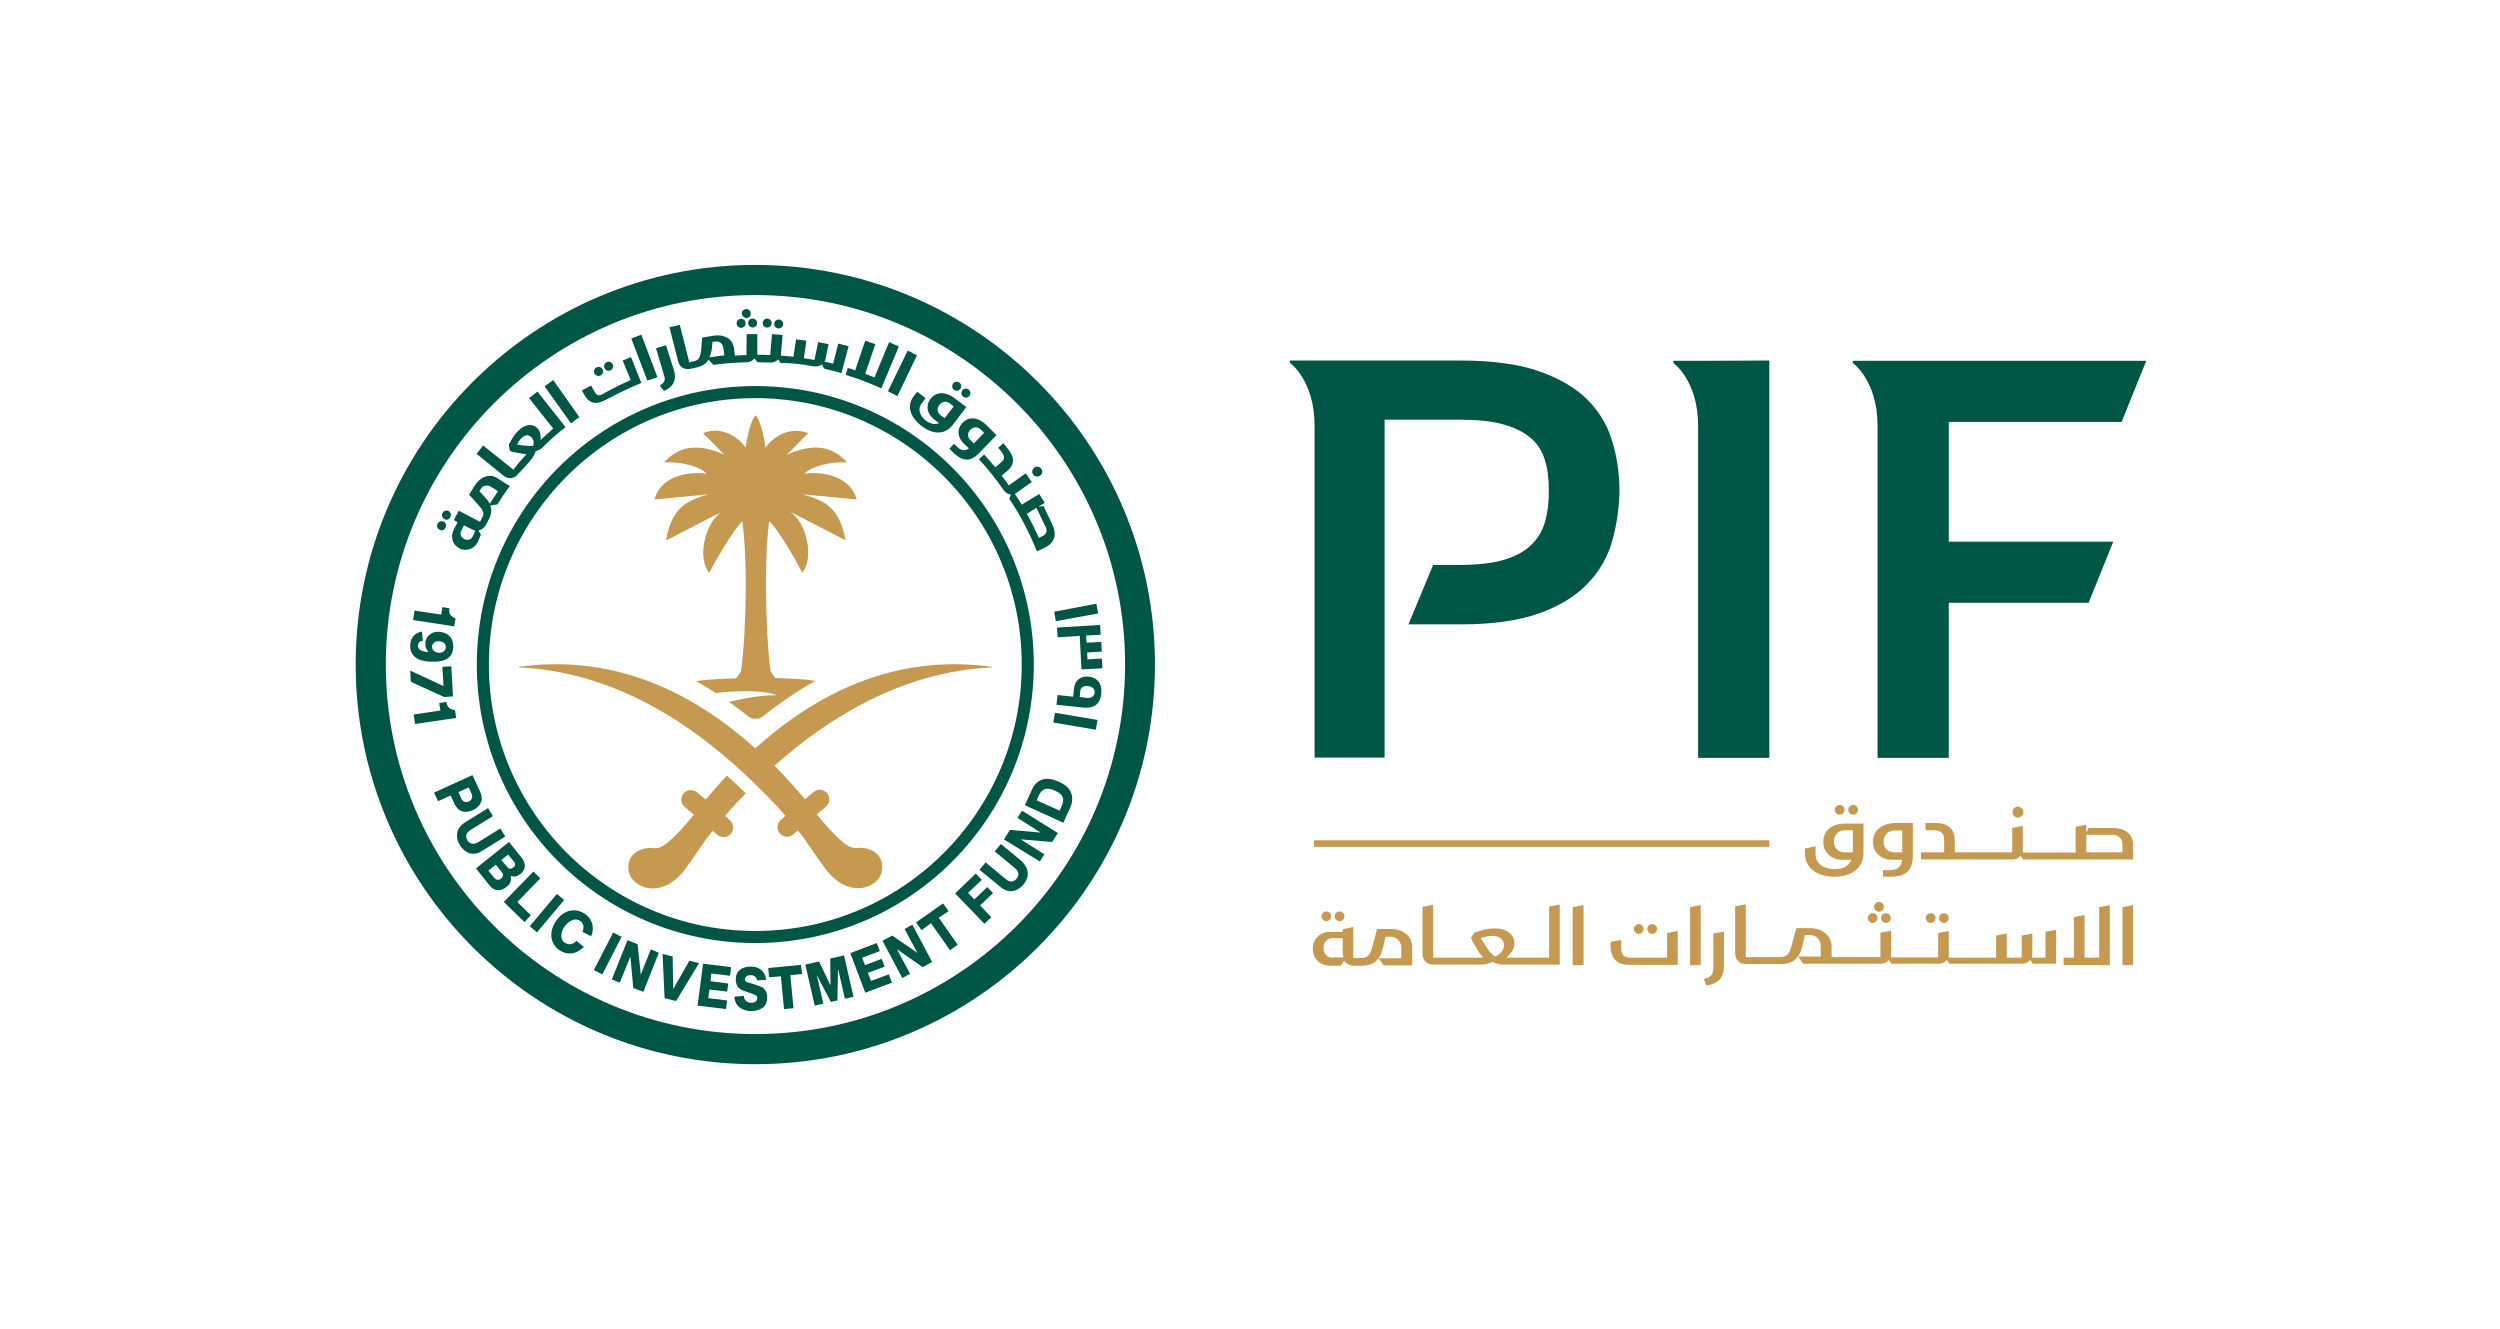 <svg width="632" height="336" viewBox="0 0 632 336" fill="none" xmlns="http://www.w3.org/2000/svg">
<g clip-path="url(#clip0_176_843)">
<path d="M407.513 111.389C406.352 107.47 404.247 103.986 401.271 101.011C398.296 98.035 394.159 95.64 389.006 93.826C383.78 92.011 377.176 91.14 369.12 91.14H332.323H326.081V91.721C326.081 91.721 332.323 96.075 332.323 107.615V191.515H350.032V106.091H368.829C373.329 106.091 377.031 106.454 379.934 107.252C382.837 108.051 385.159 109.212 386.901 110.663C388.643 112.115 389.877 114.002 390.53 116.252C391.256 118.502 391.546 121.115 391.546 124.09C391.546 126.993 391.256 129.534 390.603 131.856C389.949 134.106 388.788 136.138 387.119 137.735C385.45 139.404 383.127 140.638 380.224 141.509C377.321 142.38 373.547 142.815 368.975 142.815H362.297L356.056 157.839H369.483C377.321 157.839 383.853 156.895 389.006 155.081C394.159 153.266 398.296 150.726 401.271 147.605C404.32 144.485 406.424 140.856 407.586 136.646C408.747 132.509 409.4 128.082 409.4 123.51C409.328 119.373 408.747 115.308 407.513 111.389Z" fill="#005645"/>
<path d="M423.045 91.213V91.793C423.045 91.793 429.287 96.148 429.287 107.688V109.72V191.587H447.286V91.14L429.287 91.213H423.045Z" fill="#005645"/>
<path d="M536.338 106.671L542.58 91.212H474.647H468.406V91.793C468.406 91.793 474.647 96.148 474.647 107.687V109.72V191.587H492.647V152.395H527.992L534.233 136.936H492.647V106.671H536.338Z" fill="#005645"/>
<path d="M447.285 212.417H332.178V214.086H447.285V212.417Z" fill="#C5994F"/>
<path d="M460.93 212.853C460.93 215.611 463.107 217.352 465.72 217.352H468.043C467.462 218.949 465.72 219.747 463.833 219.747C461.366 219.747 458.971 218.514 458.971 215.973V213.941L456.285 214.522V215.683C456.285 219.82 459.914 221.634 463.688 221.634C467.68 221.634 471.091 219.82 471.091 215.465V208.208H466.446C463.688 208.135 460.93 209.587 460.93 212.853ZM468.406 215.175C468.406 215.248 468.406 215.393 468.406 215.465H466.301C464.777 215.465 463.615 214.449 463.615 212.707C463.615 210.893 464.922 209.877 466.373 209.877H468.406V215.175Z" fill="#C5994F"/>
<path d="M465.067 205.957C465.793 205.957 466.301 205.377 466.301 204.724C466.301 203.998 465.72 203.49 465.067 203.49C464.414 203.49 463.833 204.07 463.833 204.724C463.833 205.377 464.414 205.957 465.067 205.957Z" fill="#C5994F"/>
<path d="M468.478 205.957C469.204 205.957 469.712 205.377 469.712 204.724C469.712 203.998 469.131 203.49 468.478 203.49C467.825 203.49 467.244 204.07 467.244 204.724C467.244 205.377 467.752 205.957 468.478 205.957Z" fill="#C5994F"/>
<path d="M473.486 212.853C473.486 215.611 475.663 217.352 478.276 217.352H480.889C480.671 219.239 479.655 219.965 477.55 219.965H476.026V221.634H477.986C481.542 221.634 483.574 220.256 483.574 216.191V208.062H478.929C476.244 208.135 473.486 209.587 473.486 212.853ZM480.961 215.465H478.856C477.405 215.465 476.171 214.522 476.171 212.78C476.171 210.966 477.478 209.949 478.929 209.949H480.889V215.465H480.961Z" fill="#C5994F"/>
<path d="M510.137 206.684C510.863 206.684 511.516 206.103 511.516 205.305C511.516 204.579 510.863 203.926 510.137 203.926C509.339 203.926 508.758 204.579 508.758 205.305C508.758 206.103 509.339 206.684 510.137 206.684Z" fill="#C5994F"/>
<path d="M534.088 209.296H527.992L527.411 210.53V208.498L524.726 209.006V215.538H519.21H512.968H511.371V208.788L508.686 209.296V215.465H502.517H495.332H494.171V212.635C494.171 209.441 492.429 208.062 489.235 208.062H486.768V209.877H488.582C490.542 209.877 491.485 210.53 491.485 212.272V215.465H485.607V217.28H495.332H502.517H508.686C509.63 217.28 510.355 216.917 510.791 216.336L511.444 217.28H512.968H519.137H539.241V213.796C539.314 210.53 536.846 209.296 534.088 209.296ZM536.556 215.465H527.411V211.038H533.87C535.54 211.038 536.556 211.982 536.556 213.433V215.465Z" fill="#C5994F"/>
<path d="M335.299 232.884C335.952 232.884 336.532 232.303 336.532 231.65C336.532 230.924 335.952 230.416 335.299 230.416C334.645 230.416 334.065 230.997 334.065 231.65C334.065 232.303 334.645 232.884 335.299 232.884Z" fill="#C5994F"/>
<path d="M338.637 232.884C339.363 232.884 339.871 232.303 339.871 231.65C339.871 230.924 339.29 230.416 338.637 230.416C337.911 230.416 337.403 230.997 337.403 231.65C337.403 232.303 337.984 232.884 338.637 232.884Z" fill="#C5994F"/>
<path d="M351.628 234.843H348.145L346.983 239.126C346.475 241.085 345.967 242.174 344.153 242.174H343.717H342.121V234.335L339.435 234.916V235.569H336.315C333.774 235.569 331.887 237.239 331.887 239.851C331.887 242.464 333.774 244.133 336.315 244.133H338.927L339.798 242.827C340.306 243.625 341.177 244.133 342.339 244.133H343.645H344.226C347.346 244.133 348.87 242.609 349.596 239.634L350.249 236.803H351.483C352.935 236.803 354.241 237.819 354.241 239.561V242.246H348.508L349.814 244.061H356.999V239.706C357.072 236.368 354.386 234.843 351.628 234.843ZM336.968 242.101C335.516 242.101 334.573 241.158 334.573 239.634C334.573 238.182 335.516 237.166 336.968 237.166H339.435V240.94C339.435 241.375 339.508 241.738 339.653 242.029H336.968V242.101Z" fill="#C5994F"/>
<path d="M391.764 242.101H383.635H380.732C382.111 241.085 382.837 239.706 382.837 238.4C382.837 236.44 381.095 234.698 377.829 234.698C376.014 234.698 374.273 235.206 372.821 235.714L371.877 237.021L372.023 237.093L371.877 237.166L372.313 238.109C373.474 240.069 374.127 241.303 374.998 242.101H369.265H363.894H363.821H362.297V228.747L359.612 229.255V241.158C359.612 242.754 360.701 243.843 362.297 243.843H363.749H363.821H369.192H374.418C375.651 243.843 376.522 243.48 377.393 243.19C378.047 243.48 378.772 243.843 379.934 243.843H383.49H394.304V228.674L391.619 229.182V242.101H391.764ZM377.974 241.811C376.74 241.085 375.651 239.343 374.853 237.964C374.781 237.819 374.49 237.456 374.273 237.166C375.216 236.876 376.377 236.585 377.321 236.585C378.99 236.585 380.224 237.529 380.224 238.98C380.151 240.069 379.426 241.23 377.974 241.811Z" fill="#C5994F"/>
<path d="M397.57 229.327V243.988H400.328V228.819L397.57 229.327Z" fill="#C5994F"/>
<path d="M417.674 236.077C418.4 236.077 418.908 235.496 418.908 234.843C418.908 234.117 418.327 233.609 417.674 233.609C416.948 233.609 416.44 234.19 416.44 234.843C416.44 235.496 416.948 236.077 417.674 236.077Z" fill="#C5994F"/>
<path d="M414.263 236.077C414.988 236.077 415.497 235.496 415.497 234.843C415.497 234.117 414.916 233.609 414.263 233.609C413.61 233.609 413.029 234.19 413.029 234.843C413.029 235.496 413.61 236.077 414.263 236.077Z" fill="#C5994F"/>
<path d="M421.375 242.101H412.303C410.416 242.101 409.835 241.375 409.835 239.488V237.601L407.15 238.109V238.908C407.15 242.464 408.819 243.916 412.013 243.916H424.133V235.352L421.448 235.86V242.101H421.375Z" fill="#C5994F"/>
<path d="M427.254 229.327V243.988H429.939V228.819L427.254 229.327Z" fill="#C5994F"/>
<path d="M433.133 244.714C433.133 246.456 432.334 247.182 430.738 247.472L431.318 249.141C434.512 248.706 435.818 247.036 435.818 244.133V235.497L433.133 236.005V244.714Z" fill="#C5994F"/>
<path d="M473.413 233.319C474.066 233.319 474.647 232.739 474.647 232.085C474.647 231.36 474.066 230.852 473.413 230.852C472.76 230.852 472.179 231.432 472.179 232.085C472.179 232.811 472.76 233.319 473.413 233.319Z" fill="#C5994F"/>
<path d="M475.01 230.489C475.736 230.489 476.244 229.908 476.244 229.255C476.244 228.529 475.663 228.021 475.01 228.021C474.284 228.021 473.776 228.602 473.776 229.255C473.776 229.908 474.357 230.489 475.01 230.489Z" fill="#C5994F"/>
<path d="M475.518 232.085C475.518 232.739 476.099 233.319 476.752 233.319C477.478 233.319 477.986 232.739 477.986 232.085C477.986 231.36 477.405 230.852 476.752 230.852C476.099 230.852 475.518 231.432 475.518 232.085Z" fill="#C5994F"/>
<path d="M488.074 233.319C488.8 233.319 489.308 232.739 489.308 232.085C489.308 231.36 488.727 230.852 488.074 230.852C487.421 230.852 486.84 231.432 486.84 232.085C486.84 232.811 487.421 233.319 488.074 233.319Z" fill="#C5994F"/>
<path d="M491.413 233.319C492.138 233.319 492.646 232.739 492.646 232.085C492.646 231.36 492.066 230.852 491.413 230.852C490.759 230.852 490.179 231.432 490.179 232.085C490.179 232.811 490.759 233.319 491.413 233.319Z" fill="#C5994F"/>
<path d="M517.032 242.101H513.621C513.694 241.811 513.766 241.521 513.766 241.231V236.005L511.081 236.513V242.101H507.307V236.005L504.622 236.513V242.101H498.598H498.38H494.316H492.646V235.352L489.961 235.86V242.029H486.84H479.582H478.058V235.279L475.373 235.787V241.956H472.397H472.252H464.196H464.124H463.035V239.416C463.035 236.223 460.349 234.626 457.592 234.626H454.108L452.947 238.908C452.439 240.868 451.931 241.956 450.116 241.956H449.681C449.681 241.956 449.681 242.029 449.608 242.029C449.608 242.029 449.608 241.956 449.535 241.956H442.931H442.858H441.334V228.602L438.649 229.11V241.013C438.649 242.609 439.737 243.698 441.334 243.698H442.858H442.931H449.535C449.535 243.698 449.535 243.626 449.608 243.626C449.608 243.626 449.608 243.698 449.681 243.698H450.261C453.382 243.698 454.906 242.174 455.632 239.198L456.285 236.368H457.519C458.97 236.368 460.277 237.384 460.277 239.126V241.811H454.543L455.85 243.626H464.124H464.196H472.252H472.397H475.373C476.317 243.626 477.042 243.263 477.478 242.682L478.131 243.626H479.655H486.913H490.034C490.977 243.626 491.703 243.263 492.138 242.682L492.792 243.626H494.316H498.38H498.598H511.081C512.025 243.626 512.75 243.263 513.258 242.682L513.912 243.626H519.79V235.061L517.105 235.569V242.101H517.032Z" fill="#C5994F"/>
<path d="M524.29 231.868V242.101H521.677V243.988H533.362V228.819L530.677 229.327V242.101H526.976V231.287L524.29 231.868Z" fill="#C5994F"/>
<path d="M539.241 228.819L536.556 229.327V243.988H539.241V228.819Z" fill="#C5994F"/>
<path d="M291.97 168C291.97 223.812 246.754 269.028 190.942 269.028C135.13 269.028 89.914 223.812 89.914 168C89.914 112.188 135.13 66.972 190.942 66.972C246.754 66.972 291.97 112.188 291.97 168ZM190.942 74.593C139.34 74.593 97.535 116.397 97.535 168C97.535 219.603 139.34 261.407 190.942 261.407C242.545 261.407 284.422 219.603 284.422 168C284.422 116.397 242.545 74.593 190.942 74.593Z" fill="#005645"/>
<path d="M190.942 97.599C152.04 97.599 120.542 129.098 120.542 167.999C120.542 206.901 152.04 238.399 190.942 238.399C229.843 238.399 261.342 206.901 261.342 167.999C261.342 129.098 229.843 97.599 190.942 97.599ZM190.942 235.351C153.71 235.351 123.59 205.159 123.59 167.999C123.59 130.767 153.782 100.647 190.942 100.647C228.102 100.647 258.294 130.84 258.294 167.999C258.294 205.231 228.174 235.351 190.942 235.351Z" fill="#005645"/>
<path d="M277.164 152.613L277.599 155.08L266.93 157.04L266.495 154.645L277.164 152.613Z" fill="#005645"/>
<path d="M277.454 182.007L277.019 184.474L266.277 182.66L266.713 180.192L277.454 182.007Z" fill="#005645"/>
<path d="M267.076 178.161L267.366 175.693L271.285 176.128L271.503 174.024C271.721 172.209 272.955 170.83 275.205 171.048C277.309 171.266 278.688 172.717 278.398 175.403C278.108 178.306 276.148 179.104 273.971 178.886L267.076 178.161ZM274.696 176.419C275.858 176.564 276.656 176.056 276.729 175.112C276.801 174.241 276.293 173.588 275.059 173.443C273.898 173.298 273.172 173.879 273.1 174.677L272.955 176.201L274.696 176.419Z" fill="#005645"/>
<path d="M278.543 164.734L274.841 164.951L274.914 166.693L278.543 166.475L278.688 168.943L273.39 169.233L272.954 160.742L267.366 161.105L267.221 158.637L278.107 157.984L278.253 160.452L274.551 160.669L274.696 162.484L278.398 162.266L278.543 164.734Z" fill="#005645"/>
<path d="M114.808 158.347L104.43 156.75L104.793 154.355L111.542 155.371L111.833 153.484L113.647 153.775L113.574 154.065C113.502 154.646 113.574 155.081 113.937 155.517C114.228 155.879 114.663 156.17 115.171 156.387L114.808 158.347Z" fill="#005645"/>
<path d="M107.913 161.25C108.204 160.742 108.639 160.379 109.147 160.088C109.655 159.798 110.308 159.653 111.034 159.725C111.905 159.798 112.558 160.016 113.139 160.379C113.647 160.741 114.082 161.25 114.3 161.83C114.518 162.411 114.591 162.991 114.591 163.572C114.518 164.951 114.01 165.967 112.994 166.548C112.05 167.128 110.671 167.346 108.929 167.273C106.97 167.201 105.591 166.765 104.793 165.967C103.994 165.241 103.631 164.225 103.704 162.991C103.776 162.048 104.067 161.322 104.575 160.741C105.083 160.161 105.809 159.798 106.68 159.653L106.897 161.975C106.099 162.12 105.663 162.483 105.663 163.137C105.663 163.717 105.881 164.153 106.317 164.37C106.825 164.661 107.478 164.806 108.276 164.806V164.733C107.986 164.443 107.841 164.153 107.696 163.79C107.551 163.427 107.55 163.064 107.55 162.629C107.478 162.193 107.623 161.758 107.913 161.25ZM109.728 162.483C109.438 162.774 109.22 163.064 109.22 163.499C109.22 163.862 109.365 164.225 109.655 164.516C109.946 164.806 110.381 164.951 110.889 165.024C111.397 165.024 111.833 164.951 112.195 164.661C112.486 164.37 112.704 164.08 112.704 163.645C112.704 163.209 112.631 162.919 112.341 162.629C112.05 162.338 111.615 162.193 111.107 162.12C110.454 162.048 110.018 162.193 109.728 162.483Z" fill="#005645"/>
<path d="M103.849 172.354L103.704 169.524L112.123 173.443L111.833 168.58L114.083 168.435L114.518 176.056L112.268 176.201L103.849 172.354Z" fill="#005645"/>
<path d="M115.316 181.499L104.938 183.023L104.575 180.628L111.325 179.612L111.034 177.725L112.849 177.435L112.921 177.725C112.994 178.306 113.284 178.741 113.647 179.031C114.082 179.322 114.518 179.467 115.026 179.467L115.316 181.499Z" fill="#005645"/>
<path d="M262.939 120.244C263.519 119.808 263.665 119.083 263.229 118.502C262.794 117.921 262.068 117.776 261.487 118.212C260.907 118.647 260.762 119.373 261.197 119.954C261.56 120.534 262.358 120.607 262.939 120.244Z" fill="#005645"/>
<path d="M265.914 132.364L263.81 127.936L262.503 128.082L264.1 127.138L262.721 124.888L258.294 127.574C257.713 126.63 257.205 125.759 256.552 124.888L260.834 121.84L259.31 119.663L255.028 122.711C254.447 121.84 253.794 121.042 253.213 120.243L254.52 119.155C256.479 117.558 256.624 115.671 254.81 113.494L253.649 112.042L252.342 113.203L253.068 114.074C254.084 115.308 254.012 116.106 253.141 116.832L251.617 118.138C250.673 117.05 249.73 115.961 248.786 114.873L247.48 116.106C249.73 118.501 251.762 121.114 253.649 123.8C254.157 124.525 254.81 124.961 255.536 125.033L255.173 126.122C257.931 130.259 260.253 134.686 262.14 139.404L264.608 138.17C267.148 136.718 266.93 134.323 265.914 132.364ZM263.737 135.412L262.648 135.993C261.705 133.888 260.689 131.856 259.6 129.896L261.995 128.372L264.245 133.017C264.826 134.033 264.608 134.976 263.737 135.412Z" fill="#005645"/>
<path d="M244.286 102.897L240.875 107.397C238.698 110.228 235.504 109.647 232.964 107.687C230.497 105.8 228.9 102.897 231.005 100.139L231.876 99.051L233.98 100.647L232.964 102.026C231.803 103.623 232.746 105.365 234.125 106.381C235.141 107.107 236.375 107.47 237.391 106.962L236.158 106.018C234.416 104.712 233.908 102.607 235.214 100.865C236.811 98.76 239.278 99.196 241.093 100.502L244.286 102.897ZM240.077 101.954C239.278 101.373 238.19 101.373 237.464 102.389C236.738 103.333 236.956 104.349 237.827 105.002L238.77 105.728C238.77 105.655 238.843 105.583 238.916 105.583L241.093 102.752L240.077 101.954ZM241.165 98.543C240.657 98.18 240.585 97.454 240.948 96.946C241.311 96.438 242.036 96.365 242.544 96.728C243.052 97.091 243.125 97.817 242.762 98.325C242.399 98.833 241.673 98.906 241.165 98.543ZM243.488 100.285C242.98 99.922 242.907 99.196 243.27 98.688C243.633 98.18 244.359 98.107 244.867 98.47C245.375 98.833 245.447 99.559 245.085 100.067C244.722 100.575 243.996 100.647 243.488 100.285Z" fill="#005645"/>
<path d="M251.907 110.01L247.552 114.51C245.157 117.05 243.125 116.47 241.02 114.438L240.004 113.422L241.165 112.188L241.891 112.914C242.98 113.93 243.851 114.147 244.939 113.349L243.633 112.115C242.036 110.591 241.819 108.414 243.343 106.89C245.157 105.003 247.552 105.728 249.222 107.325L251.907 110.01ZM246.173 112.115L248.786 109.43L247.915 108.559C247.189 107.906 246.173 107.761 245.302 108.631C244.504 109.43 244.577 110.518 245.302 111.244L246.173 112.115Z" fill="#005645"/>
<path d="M154.363 93.608C154.944 93.318 155.161 92.664 154.871 92.084C154.581 91.503 153.927 91.285 153.347 91.576C152.766 91.866 152.548 92.519 152.839 93.1C153.129 93.68 153.782 93.898 154.363 93.608Z" fill="#005645"/>
<path d="M151.823 94.914C152.403 94.623 152.621 93.97 152.331 93.389C152.041 92.809 151.387 92.591 150.807 92.881C150.226 93.172 150.008 93.825 150.299 94.406C150.589 94.986 151.242 95.204 151.823 94.914Z" fill="#005645"/>
<path d="M189.128 81.705C189.128 82.285 189.636 82.793 190.289 82.793C190.942 82.793 191.45 82.285 191.378 81.632C191.378 80.979 190.869 80.543 190.216 80.543C189.563 80.543 189.128 81.052 189.128 81.705Z" fill="#005645"/>
<path d="M187.386 82.866C188.039 82.866 188.547 82.358 188.474 81.705C188.474 81.052 187.966 80.544 187.313 80.616C186.66 80.616 186.224 81.124 186.224 81.778C186.224 82.358 186.733 82.866 187.386 82.866Z" fill="#005645"/>
<path d="M188.692 80.399C189.345 80.399 189.853 79.891 189.781 79.238C189.781 78.585 189.273 78.076 188.619 78.149C187.966 78.149 187.531 78.657 187.531 79.31C187.603 79.891 188.111 80.399 188.692 80.399Z" fill="#005645"/>
<path d="M196.748 83.012C197.401 83.084 197.909 82.576 197.982 81.996C198.055 81.342 197.547 80.834 196.893 80.762C196.313 80.762 195.732 81.197 195.732 81.85C195.66 82.431 196.095 82.939 196.748 83.012Z" fill="#005645"/>
<path d="M193.845 82.793C194.498 82.866 195.006 82.358 195.079 81.777C195.152 81.124 194.644 80.616 193.99 80.543C193.41 80.471 192.829 80.979 192.829 81.632C192.757 82.285 193.265 82.793 193.845 82.793Z" fill="#005645"/>
<path d="M162.129 96.801L159.516 90.269L157.411 91.14L159.443 96.075C156.758 97.237 153.855 98.761 152.476 99.559C151.387 100.212 150.807 99.994 150.226 98.906L149.428 97.454L147.105 98.688L147.613 99.632C148.992 102.172 150.734 102.317 152.984 101.156C155.887 99.632 158.935 98.107 162.129 96.801Z" fill="#005645"/>
<path d="M205.53 92.592C206.401 92.737 207.199 92.592 207.78 92.084L208.288 93.172C209.812 93.535 211.264 93.898 212.715 94.334L214.53 87.511L211.917 86.858L210.611 91.939C209.885 91.721 209.159 91.576 208.433 91.43C208.578 91.213 208.651 90.922 208.724 90.632L209.449 87.003L206.837 86.495L205.893 90.995C205.022 90.85 204.079 90.705 203.208 90.56L203.861 86.132L201.248 85.769L200.595 90.197C199.651 90.052 198.418 89.979 197.401 89.906L197.837 84.681L195.152 84.463L194.716 89.761C193.627 89.689 192.539 89.689 191.45 89.689V84.463H188.765L188.692 89.761C187.676 89.761 186.733 89.834 185.789 89.906L185.571 88.092C185.208 85.479 182.886 84.536 180.636 84.826L177.515 85.334L177.225 88.818C177.007 90.197 176.644 91.068 175.556 91.285L174.249 91.576L171.854 82.141L169.241 82.721L171.419 91.285C171.782 92.809 173.015 93.535 174.54 93.245C174.975 93.172 175.41 93.027 175.846 92.955C177.37 92.664 178.459 92.011 179.112 90.922L180.346 92.229C183.104 91.866 185.934 91.648 188.765 91.576C189.636 91.576 190.216 91.213 190.724 90.632L191.523 91.576C192.539 91.576 193.627 91.648 194.643 91.648C195.514 91.721 196.24 91.358 196.748 90.85L197.329 91.793C200.087 91.721 202.845 92.084 205.53 92.592ZM179.33 90.342C179.547 89.834 179.765 89.181 179.91 88.527L180.128 86.423L180.854 86.35C181.797 86.205 182.741 86.786 182.886 88.019L183.104 89.834C181.797 89.979 180.563 90.124 179.33 90.342Z" fill="#005645"/>
<path d="M227.231 87.584L224.763 86.495L221.062 95.422C220.263 95.132 219.465 94.769 218.739 94.479L221.28 87.003L218.739 86.132L216.199 93.608C215.546 93.39 214.965 93.172 214.312 93.027L213.804 94.769C216.925 95.713 219.901 96.874 222.804 98.18L227.231 87.584Z" fill="#005645"/>
<path d="M159.589 85.551L162.129 84.608L166.193 95.349L163.653 96.22L159.589 85.551Z" fill="#005645"/>
<path d="M170.403 93.68C171.056 95.93 170.33 97.745 167.862 98.833L166.774 97.454C167.79 96.874 168.298 96.221 167.935 95.059L165.83 88.019L168.37 87.293L170.403 93.68Z" fill="#005645"/>
<path d="M229.48 88.6L231.803 89.833L226.868 100.139L224.473 98.906L229.48 88.6Z" fill="#005645"/>
<path d="M112.123 131.856C111.542 131.566 110.889 131.856 110.599 132.437C110.308 133.017 110.599 133.671 111.179 133.961C111.76 134.251 112.413 133.961 112.631 133.38C112.921 132.727 112.703 132.074 112.123 131.856Z" fill="#005645"/>
<path d="M113.357 129.171C112.776 128.88 112.123 129.171 111.833 129.751C111.542 130.332 111.833 130.985 112.413 131.275C112.994 131.566 113.647 131.275 113.865 130.695C114.155 130.114 113.937 129.461 113.357 129.171Z" fill="#005645"/>
<path d="M128.888 122.856C128.598 122.711 127.582 122.131 125.767 120.897C123.59 119.518 121.34 120.679 120.106 122.639L118.582 125.034L121.05 127.792C121.993 128.808 122.501 129.679 121.993 130.695L121.921 130.767L121.776 131.058L121.34 131.928L115.969 129.098L114.736 131.493L115.679 132.001L114.736 133.816C113.792 135.63 114.3 137.662 116.115 138.606C117.929 139.549 119.961 138.751 120.832 136.936L120.905 136.719C121.05 136.428 121.195 136.138 121.268 135.848L121.558 135.194L120.977 134.106C121.703 133.961 122.284 133.525 122.719 132.872C122.937 132.509 123.518 131.42 123.518 131.42C124.243 130.041 124.388 129.025 123.953 127.792L125.767 127.501C126.783 125.832 127.8 124.308 128.888 122.856ZM119.526 135.557C119.09 136.428 118.292 136.719 117.421 136.283C116.55 135.848 116.187 135.049 116.623 134.178L117.276 132.799L119.308 133.816C119.598 133.961 119.889 134.106 120.179 134.178L119.526 135.557ZM123.953 127.138L123.808 127.356C123.59 126.848 123.009 126.122 122.647 125.759C122.284 125.397 121.195 124.163 121.195 124.163L121.558 123.582C122.066 122.784 123.082 122.421 124.171 123.074L125.913 124.163C125.259 125.106 124.606 126.122 123.953 127.138Z" fill="#005645"/>
<path d="M134.041 116.469C134.767 115.598 135.13 114.872 135.42 114.074C136.074 113.856 136.727 113.639 137.453 112.84C139.122 111.098 141.009 109.502 142.968 107.978L135.856 98.978L133.751 100.647L139.848 108.341C138.759 109.284 137.67 110.3 136.654 111.244C136.799 109.937 136.437 108.776 135.711 108.123C134.622 107.107 132.735 107.107 130.848 109.066C129.832 110.082 129.179 111.389 128.598 112.477C128.598 112.477 128.888 113.784 128.888 113.856C128.961 114.002 129.251 114.147 129.469 114.219C129.687 114.292 132.154 114.727 133.098 114.8C131.937 116.034 130.848 117.34 129.759 118.719L122.139 112.623L120.469 114.727L127.292 120.243C128.526 121.259 130.05 121.042 130.993 119.808C132.082 118.719 133.025 117.63 134.041 116.469ZM130.703 112.405C130.993 111.824 131.356 111.244 131.792 110.808C132.59 109.937 133.606 109.792 134.332 110.518C134.84 111.026 135.058 111.824 134.767 112.695C133.679 112.84 131.066 112.477 130.703 112.405Z" fill="#005645"/>
<path d="M137.67 97.672L139.847 96.075L146.452 105.438L144.347 107.034L137.67 97.672Z" fill="#005645"/>
<path d="M121.558 202.909C121.195 203.708 120.542 204.361 119.526 204.796C118.51 205.232 117.566 205.377 116.768 205.087C115.97 204.796 115.316 204.143 114.881 203.2L113.937 201.095L110.744 202.546L109.728 200.369L119.453 195.942L121.413 200.224C121.848 201.24 121.921 202.111 121.558 202.909ZM116.623 201.893C116.841 202.329 117.058 202.546 117.421 202.692C117.711 202.837 118.147 202.764 118.51 202.619C118.945 202.401 119.163 202.184 119.308 201.821C119.453 201.53 119.381 201.167 119.236 200.732L118.51 199.063L115.897 200.224L116.623 201.893Z" fill="#005645"/>
<path d="M119.744 215.828C119.018 215.828 118.365 215.683 117.784 215.247C117.203 214.884 116.695 214.304 116.26 213.651C115.607 212.562 115.389 211.546 115.607 210.457C115.824 209.441 116.478 208.57 117.639 207.844L123.372 204.288L124.606 206.32L119.09 209.731C117.857 210.457 117.566 211.401 118.147 212.417C118.8 213.433 119.744 213.578 120.977 212.852L126.493 209.441L127.727 211.473L121.993 215.03C121.195 215.538 120.469 215.828 119.744 215.828Z" fill="#005645"/>
<path d="M132.662 219.094C132.59 219.82 132.227 220.473 131.501 220.981C131.138 221.272 130.703 221.489 130.34 221.562C129.904 221.634 129.542 221.562 129.179 221.417L129.106 221.489C129.251 221.997 129.179 222.433 129.034 222.941C128.888 223.376 128.598 223.812 128.09 224.175C127.292 224.828 126.493 225.118 125.768 225.046C124.969 224.973 124.316 224.538 123.735 223.812L120.324 219.53L128.671 212.853L131.937 216.917C132.445 217.57 132.735 218.296 132.662 219.094ZM124.969 221.925C125.187 222.215 125.477 222.36 125.768 222.433C126.058 222.433 126.348 222.36 126.638 222.142C126.929 221.925 127.074 221.634 127.147 221.344C127.219 221.054 127.074 220.763 126.856 220.473L125.332 218.586L123.445 220.11L124.969 221.925ZM128.235 219.167C128.453 219.457 128.671 219.602 128.961 219.602C129.251 219.602 129.469 219.53 129.759 219.312C130.05 219.094 130.195 218.876 130.195 218.586C130.267 218.296 130.122 218.006 129.904 217.788L128.453 216.046L126.711 217.425L128.235 219.167Z" fill="#005645"/>
<path d="M130.775 228.021L134.186 231.36L132.59 233.102L127.364 228.021L134.84 220.328L136.581 222.07L130.775 228.021Z" fill="#005645"/>
<path d="M140.782 225.981L133.922 234.152L135.756 235.692L142.616 227.521L140.782 225.981Z" fill="#005645"/>
<path d="M145.654 240.722C145.001 241.012 144.275 241.085 143.549 241.012C142.823 240.94 142.097 240.649 141.444 240.214C140.646 239.706 140.138 239.053 139.775 238.254C139.412 237.456 139.267 236.585 139.412 235.641C139.557 234.698 139.92 233.754 140.573 232.811C141.227 231.867 141.952 231.142 142.823 230.706C143.622 230.271 144.493 230.053 145.363 230.126C146.234 230.198 147.033 230.488 147.831 230.997C148.484 231.432 148.992 232.013 149.355 232.666C149.718 233.319 149.863 233.972 149.863 234.698C149.863 235.424 149.718 236.077 149.428 236.658L147.25 235.569C147.468 235.061 147.541 234.553 147.468 234.045C147.396 233.537 147.105 233.101 146.67 232.811C146.307 232.593 145.944 232.448 145.509 232.448C145.073 232.448 144.638 232.593 144.13 232.884C143.622 233.174 143.186 233.609 142.751 234.19C142.315 234.771 142.097 235.351 141.952 235.932C141.88 236.44 141.88 236.948 142.025 237.383C142.17 237.819 142.46 238.109 142.823 238.327C143.259 238.617 143.767 238.762 144.275 238.69C144.783 238.617 145.291 238.327 145.726 237.819L147.613 239.416C146.888 239.996 146.307 240.432 145.654 240.722Z" fill="#005645"/>
<path d="M155.001 235.744L150.134 245.238L152.266 246.331L157.133 236.837L155.001 235.744Z" fill="#005645"/>
<path d="M159.298 241.956L156.686 248.415L154.653 247.617L158.645 237.674L161.185 238.69L161.984 246.311V246.383L164.524 239.996L166.556 240.867L162.637 250.738L160.097 249.794L159.371 241.956H159.298Z" fill="#005645"/>
<path d="M167.5 241.158L170.04 241.811L170.185 249.867L170.258 249.94L174.249 242.9L176.717 243.48L170.911 253.06L168.008 252.335L167.5 241.158Z" fill="#005645"/>
<path d="M179.329 250.157L179.039 252.335L183.829 252.915L183.539 255.093L176.354 254.222L177.733 243.625L184.845 244.496L184.555 246.674L179.838 246.093L179.62 248.053L184.12 248.633L183.829 250.666L179.329 250.157Z" fill="#005645"/>
<path d="M190.869 246.891C190.579 246.6 190.216 246.528 189.708 246.528C189.273 246.528 188.91 246.6 188.692 246.818C188.474 247.036 188.329 247.254 188.329 247.544C188.329 247.834 188.402 247.979 188.62 248.125C188.837 248.27 189.128 248.415 189.49 248.488L190.942 248.923C191.595 249.141 192.103 249.358 192.539 249.504C192.974 249.721 193.264 250.012 193.555 250.52C193.845 250.955 193.99 251.608 193.918 252.334C193.918 253.423 193.482 254.294 192.756 254.802C191.958 255.31 191.015 255.6 189.853 255.6C188.692 255.6 187.676 255.237 186.95 254.657C186.152 254.003 185.716 253.132 185.644 251.971L188.039 251.753C188.111 252.334 188.257 252.77 188.62 253.06C188.982 253.35 189.418 253.495 189.926 253.495C190.361 253.495 190.724 253.423 191.015 253.205C191.305 252.987 191.45 252.77 191.45 252.407C191.45 252.044 191.377 251.826 191.16 251.681C190.942 251.536 190.579 251.391 190.071 251.173L188.765 250.737C188.184 250.52 187.676 250.375 187.313 250.157C186.95 249.939 186.587 249.649 186.37 249.213C186.152 248.778 186.007 248.27 186.007 247.544C186.007 246.528 186.37 245.73 187.095 245.149C187.821 244.568 188.765 244.351 189.853 244.351C190.869 244.351 191.74 244.641 192.466 245.222C193.119 245.802 193.555 246.6 193.7 247.689L191.377 247.834C191.305 247.471 191.16 247.109 190.869 246.891Z" fill="#005645"/>
<path d="M198.2 255.092L197.401 246.819L194.426 247.036L194.208 244.714L202.482 243.916L202.772 246.238L199.796 246.528L200.595 254.875L198.2 255.092Z" fill="#005645"/>
<path d="M211.917 245.149H211.844L211.699 252.915L210.03 253.278L206.474 246.456L208.143 253.714L205.966 254.222L203.57 243.843L207.054 243.045L209.885 248.996L209.957 248.923L209.885 242.319L213.368 241.521L215.763 251.972L213.586 252.48L211.917 245.149Z" fill="#005645"/>
<path d="M219.392 245.947L220.191 247.98L224.691 246.31L225.489 248.415L218.739 250.955L214.965 240.94L221.642 238.399L222.441 240.432L217.941 242.101L218.667 243.988L222.876 242.391L223.674 244.351L219.392 245.947Z" fill="#005645"/>
<path d="M226.796 240.069L230.061 246.166L228.102 247.254L223.094 237.819L225.562 236.513L231.876 240.868V240.795L228.683 234.844L230.642 233.755L235.65 243.19L233.255 244.496L226.796 239.997V240.069Z" fill="#005645"/>
<path d="M240.15 240.214L235.359 233.392L232.964 235.134L231.585 233.174L238.408 228.384L239.787 230.344L237.319 232.013L242.109 238.835L240.15 240.214Z" fill="#005645"/>
<path d="M251.036 225.771L247.77 228.892L250.601 231.868L248.859 233.537L241.456 225.844L246.682 220.836L248.206 222.433L244.722 225.699L246.319 227.368L249.585 224.247L251.036 225.771Z" fill="#005645"/>
<path d="M259.6 219.602C259.818 220.256 259.891 220.981 259.746 221.635C259.6 222.288 259.238 223.014 258.73 223.594C257.931 224.538 256.988 225.118 255.972 225.264C254.956 225.409 253.867 225.046 252.851 224.175L247.625 219.893L249.149 218.006L254.157 222.143C255.246 223.086 256.189 223.086 256.988 222.143C257.786 221.199 257.568 220.256 256.48 219.385L251.472 215.248L252.996 213.361L258.222 217.643C258.875 218.296 259.31 218.949 259.6 219.602Z" fill="#005645"/>
<path d="M258.149 212.271L264.027 215.973L262.866 217.787L253.794 212.199L255.318 209.804L262.939 210.457V210.384L257.205 206.755L258.366 204.941L267.439 210.602L265.987 212.852L258.149 212.199V212.271Z" fill="#005645"/>
<path d="M263.447 197.103C264.608 196.667 265.987 196.885 267.656 197.611C269.326 198.337 270.342 199.28 270.777 200.441C271.213 201.603 271.14 202.836 270.56 204.143L268.818 207.989L259.092 203.562L260.834 199.716C261.415 198.337 262.286 197.466 263.447 197.103ZM268.455 203.562C268.818 202.764 268.89 202.038 268.6 201.457C268.382 200.877 267.729 200.296 266.64 199.861C265.552 199.353 264.753 199.28 264.1 199.498C263.52 199.716 263.011 200.224 262.649 201.022L262.068 202.328L267.874 204.941L268.455 203.562Z" fill="#005645"/>
<path fill-rule="evenodd" clip-rule="evenodd" d="M250.746 168.726V168.58C228.827 165.532 208.796 173.08 190.942 189.192C173.088 173.153 153.129 165.532 131.138 168.58V168.726C154 169.742 173.16 181.572 188.547 195.942C191.523 198.773 196.313 203.49 198.563 206.248L197.401 207.264C196.385 208.135 196.24 209.659 197.111 210.675C197.982 211.691 199.506 211.837 200.522 210.966L201.683 209.949C202.409 210.893 203.135 211.764 203.425 212.127C203.425 212.127 205.82 215.756 208.361 219.239C214.457 227.731 222.223 224.465 222.949 220.183C223.674 215.756 219.683 213.941 216.417 214.377C216.417 214.377 215.763 214.377 215.038 214.159C212.715 213.215 209.014 208.933 206.474 205.885L208.796 203.926C209.812 203.055 209.957 201.531 209.086 200.514C208.215 199.498 206.691 199.353 205.675 200.224L203.498 202.039C200.958 199.063 198.417 196.232 195.805 193.547C208.941 181.862 227.811 169.742 250.746 168.726Z" fill="#C5994F"/>
<path d="M202.917 124.961L216.562 126.268C215.255 121.115 209.304 119.01 203.353 119.736C205.167 117.921 209.885 116.615 214.167 116.905C210.102 112.405 205.094 112.188 198.925 114.946L204.296 109.502C199.941 107.76 195.587 110.155 193.482 113.204C193.482 111.825 192.248 106.019 191.014 105.002C189.781 106.019 188.547 111.825 188.547 113.204C186.442 110.155 182.087 107.688 177.733 109.502L183.104 114.946C176.934 112.188 171.927 112.405 167.862 116.905C172.144 116.615 176.862 117.921 178.676 119.736C172.725 119.01 166.774 121.042 165.467 126.268L179.112 124.961C174.031 126.485 169.822 127.937 168.37 136.646L182.305 129.461C178.096 132.364 176.209 141.291 179.329 144.847C180.346 142.525 185.571 133.598 187.676 131.784C189.345 144.702 188.184 165.605 187.24 169.887L186.079 171.483C183.466 171.556 178.676 171.701 175.991 172.209C177.66 173.153 179.329 174.169 180.926 175.185C186.224 174.532 193.192 174.459 196.385 175.765C192.611 175.693 188.184 176.491 184.265 177.435C186.442 178.959 188.256 180.338 189.127 181.064C189.635 181.499 190.361 181.717 191.014 181.717C191.668 181.717 192.393 181.499 192.901 181.064C194.861 179.467 200.522 175.185 206.111 172.137C203.425 171.629 198.635 171.483 196.022 171.411L194.861 169.814C193.99 165.532 192.829 144.557 194.426 131.711C196.53 133.525 201.756 142.452 202.772 144.775C205.893 141.146 204.006 132.292 199.796 129.388L213.731 136.574C212.207 127.864 207.998 126.485 202.917 124.961Z" fill="#C5994F"/>
<path fill-rule="evenodd" clip-rule="evenodd" d="M183.321 206.248C184.555 204.724 186.515 202.619 188.547 200.587C187.749 199.788 186.95 198.99 186.224 198.337C185.426 197.611 184.628 196.813 183.757 196.087C181.942 197.974 180.201 200.006 178.386 202.111L176.209 200.296C175.193 199.425 173.669 199.571 172.798 200.587C171.927 201.603 172.072 203.127 173.088 203.998L175.41 205.957C172.87 209.078 169.169 213.288 166.846 214.231C166.12 214.449 165.467 214.449 165.467 214.449C162.201 213.941 158.21 215.828 158.935 220.255C159.661 224.465 167.499 227.803 173.523 219.312C175.991 215.828 178.459 212.199 178.459 212.199C178.749 211.836 179.475 210.965 180.201 210.022L181.362 211.038C182.378 211.909 183.902 211.764 184.773 210.748C185.644 209.731 185.499 208.207 184.483 207.336L183.321 206.248Z" fill="#C5994F"/>
</g>
<defs>
<clipPath id="clip0_176_843">
<rect width="452.665" height="202.056" fill="white" transform="translate(89.914 66.972)"/>
</clipPath>
</defs>
</svg>
